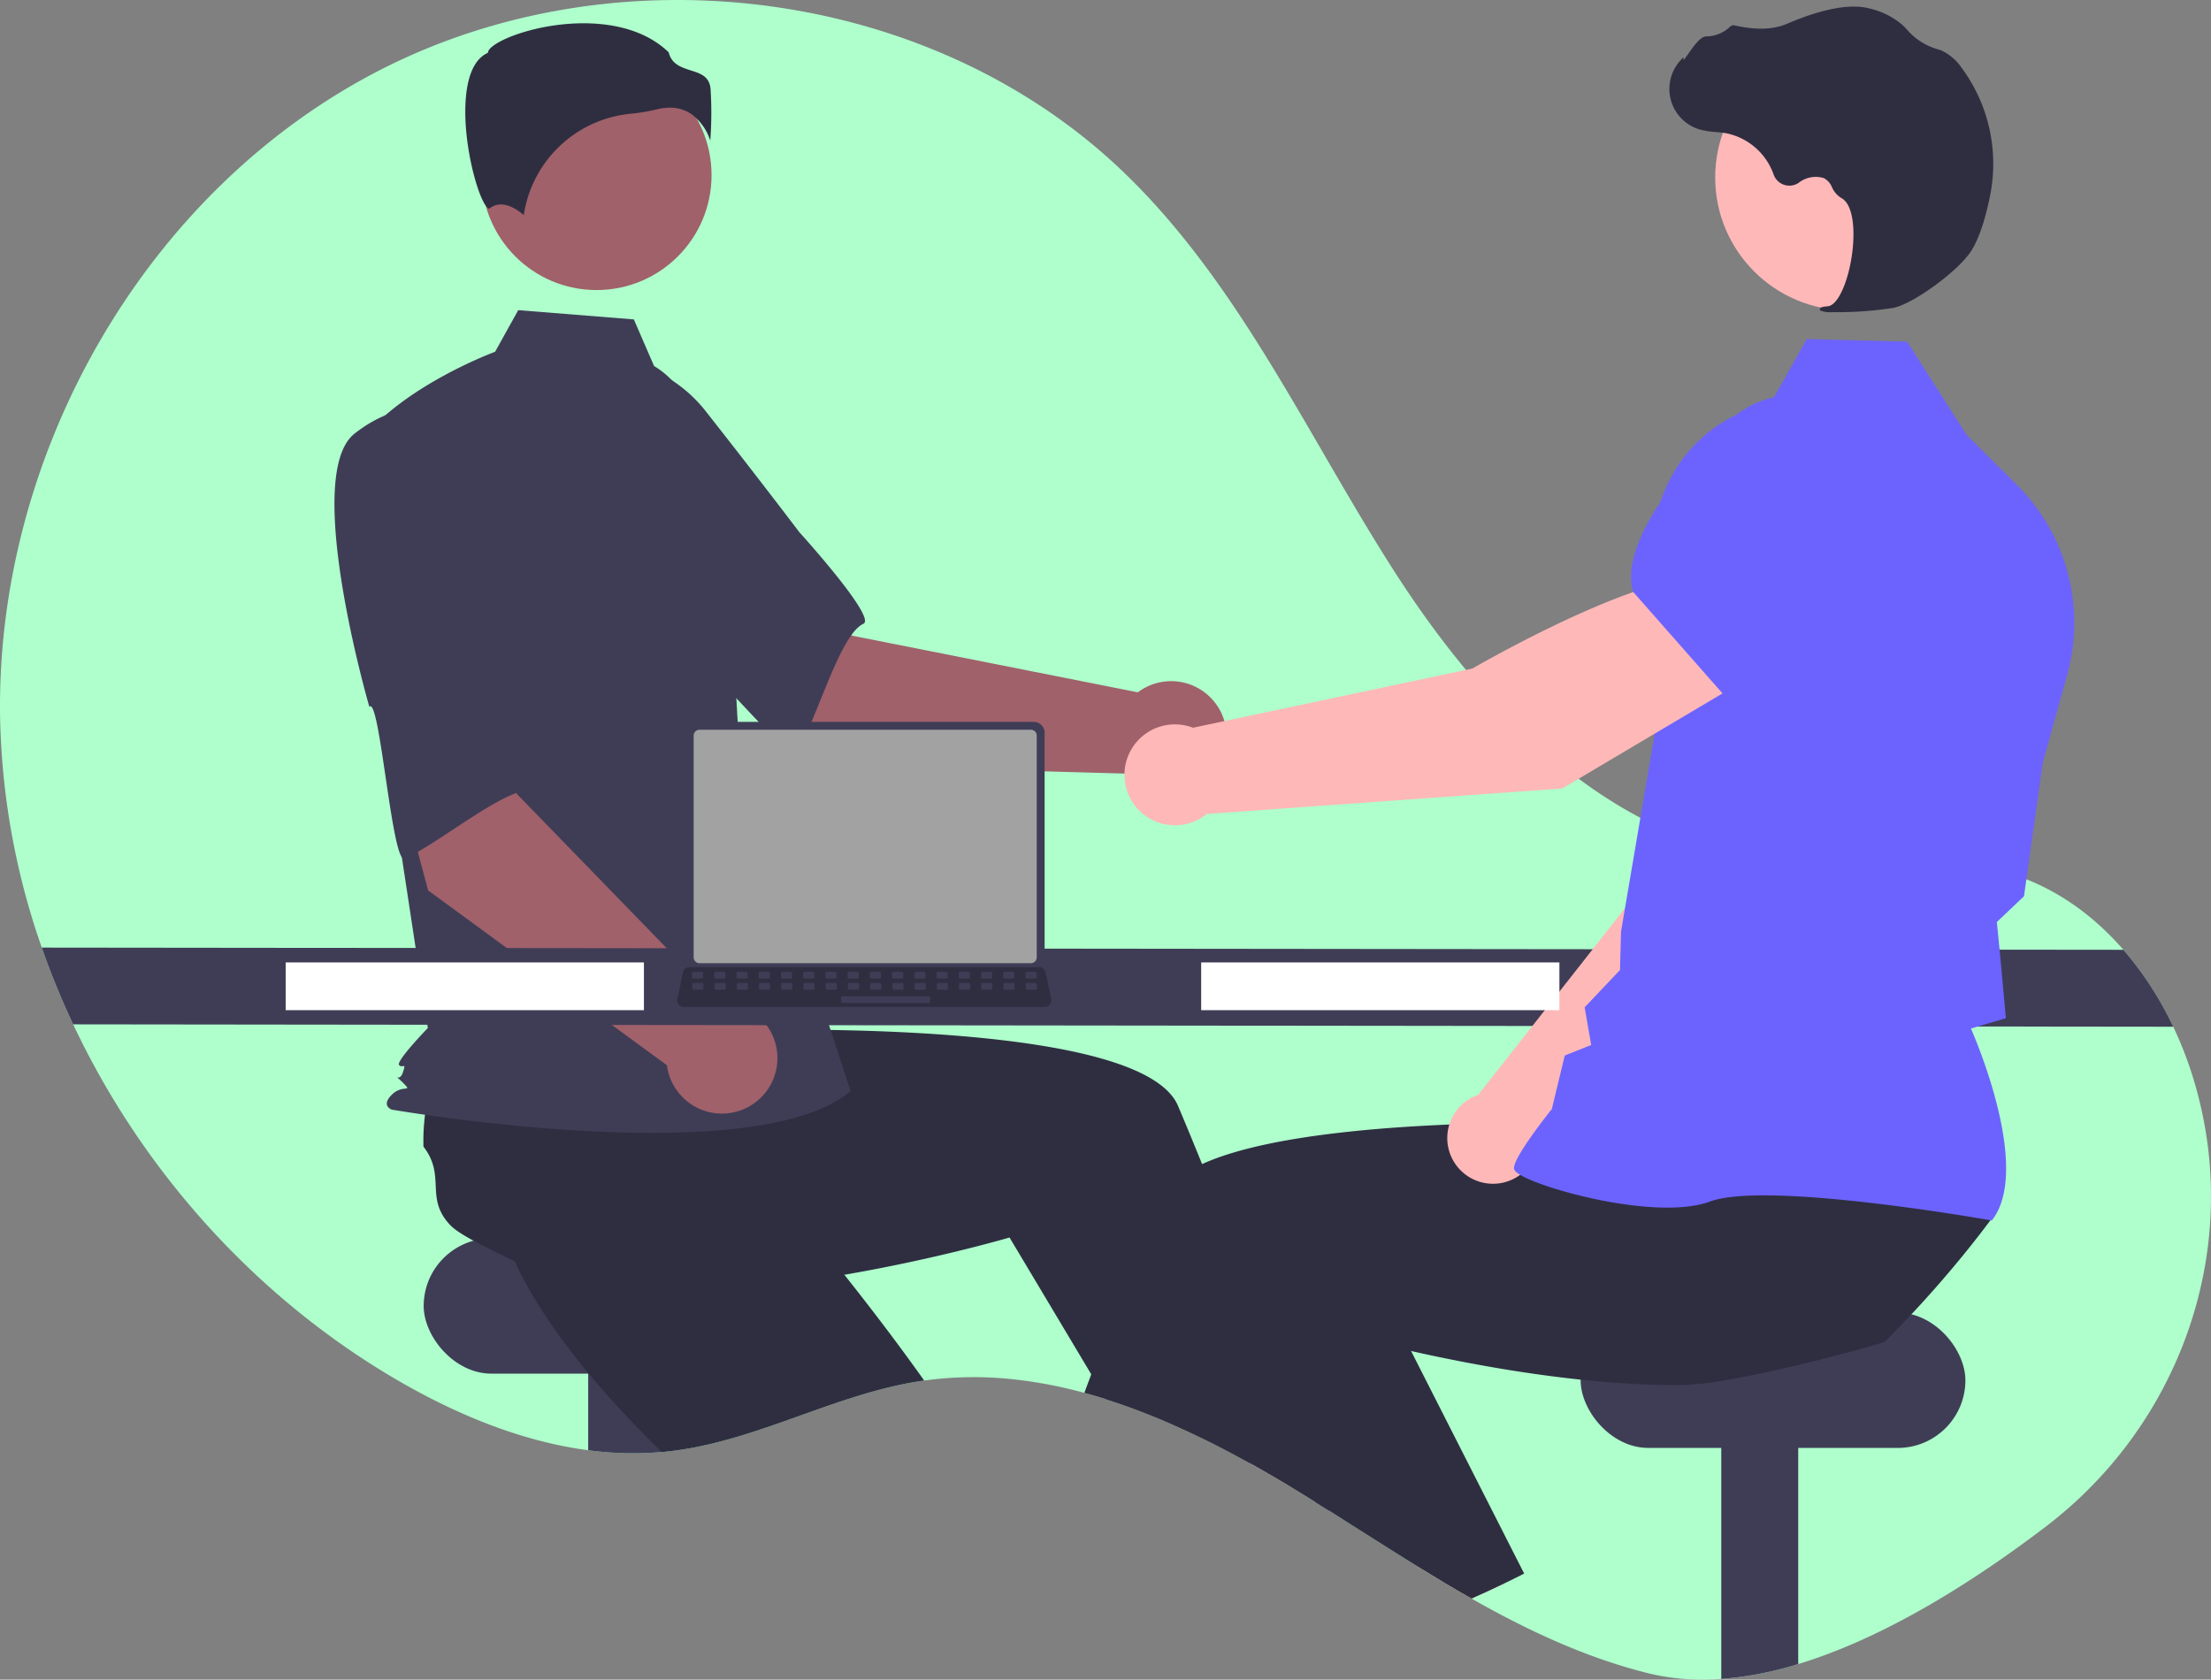 <?xml version="1.0" encoding="UTF-8" standalone="no"?>
<svg
   data-name="Layer 1"
   width="833.222"
   height="633.11"
   viewBox="0 0 833.222 633.11"
   version="1.1"
   id="svg58"
   sodipodi:docname="undraw_interview_re_e5jn.svg"
   inkscape:version="1.3 (0e150ed6c4, 2023-07-21)"
   xmlns:inkscape="http://www.inkscape.org/namespaces/inkscape"
   xmlns:sodipodi="http://sodipodi.sourceforge.net/DTD/sodipodi-0.dtd"
   xmlns="http://www.w3.org/2000/svg"
   xmlns:svg="http://www.w3.org/2000/svg">
  <rect x="0" y="0" width="833.222" height="633.11" fill="#808080" stroke="none"/>
  <defs
     id="defs58" />
  <sodipodi:namedview
     id="namedview58"
     pagecolor="#505050"
     bordercolor="#ffffff"
     borderopacity="1"
     inkscape:showpageshadow="0"
     inkscape:pageopacity="0"
     inkscape:pagecheckerboard="1"
     inkscape:deskcolor="#d1d1d1"
     inkscape:zoom="0.59976351"
     inkscape:cx="370.14589"
     inkscape:cy="325.96181"
     inkscape:window-width="1366"
     inkscape:window-height="715"
     inkscape:window-x="1358"
     inkscape:window-y="-8"
     inkscape:window-maximized="1"
     inkscape:current-layer="svg58" />
  <path
     d="M954.314,708.907c-27.3,20.79-60.56,41.85-93.26,51.78a132.151,132.151,0,0,1-29,5.61,87.682,87.682,0,0,1-27.45-2.13c-23.6-5.87-45.49-16.15-66.67-28.16-6.92-3.93-13.76-8.04-20.56-12.24-11.1-6.86-22.09-13.96-33.11-20.89-1.65-1.05-3.29-2.08-4.94-3.1h-.01q-3.99-2.505-8-4.94c-.47-.29-.94-.57-1.42-.86q-7.575-4.59-15.41-8.97c-.64-.35-1.28-.71-1.92-1.06a337.758,337.758,0,0,0-31.12-15.23c-6.98-2.94-14.05-5.59-21.19-7.85h-.01c-2.73-.86-5.47-1.67-8.22-2.41a172.032,172.032,0,0,0-25.14-4.92,137.461,137.461,0,0,0-35.21.28c-.79.11-1.57.22-2.36.35-31.6,5.06-60.44,22.12-92.18,26.14-1.03.13-2.05.25-3.08.34-.44.04-.88.09-1.32.12a126.185,126.185,0,0,1-27.68-.68c-25.63-3.38-50.59-13.87-73.06-27.09-52.53-30.91-95.13-78.42-121.03-133.44a297.454,297.454,0,0,1-11.83-28.93,278.47,278.47,0,0,1-15.67-84.85c-2.43-100.36,54.6-201.05,144.14-246.44,89.55-45.39,207.35-30.38,279.57,39.35,43.81,42.3,69.16,99.62,102.13,150.83,32.97,51.2,79.83,100.11,140.27,107.57,30.79,3.8,63.01-3.55,92.52,6.01,16.34,5.3,30.28,15.44,41.51,28.36a127.185,127.185,0,0,1,18.78,29,141.927,141.927,0,0,1,8.73,23.54c.41,1.49.79,2.98,1.16,4.47C1026.974,608.507,1003.484,671.447,954.314,708.907Z"
     transform="translate(-183.389 -133.445)"
     fill="#f2f2f2"
     id="path1"
     style="fill:#aeffcc;fill-opacity:1" />
  <rect
     x="159.665"
     y="466.772"
     width="145"
     height="51"
     rx="25.5"
     fill="#3f3d56"
     id="rect1" />
  <path
     d="M434.054,638.217v42.43a125.553,125.553,0,0,1-29-.56v-41.87Z"
     transform="translate(-183.389 -133.445)"
     fill="#3f3d56"
     id="path2" />
  <path
     d="M531.674,653.817c-.79.11-1.57.22-2.36.35-31.6,5.06-60.44,22.12-92.18,26.14-1.03.13-2.05.25-3.08.34-.44.04-.88.09-1.32.12-7.75-7.59-15.5-15.67-22.78-24.04-3.95-4.53-7.77-9.15-11.36-13.83-9.32-12.08-17.22-24.5-22.44-36.7.53-5.85-3.11-19.38-4.85-29.74l-.01-.01c-.74-4.35-1.14-8.13-.77-10.56,2.12-14.02,13.57-12.41,17.09-26.15a77.5,77.5,0,0,1,10.11-7.11c.59-.35,1.19-.7,1.81-1.05l38.2-26.4,14.6,14.32,22.22,21.8,24.08,23.61-20.44,20.65s17.08,19.69,37.05,45.94C520.604,638.547,526.174,646.077,531.674,653.817Z"
     transform="translate(-183.389 -133.445)"
     fill="#2f2e41"
     id="path3" />
  <path
     d="M861.054,638.217v122.47a132.151,132.151,0,0,1-29,5.61v-128.08Z"
     transform="translate(-183.389 -133.445)"
     fill="#3f3d56"
     id="path4" />
  <rect
     x="595.665"
     y="494.772"
     width="145"
     height="51"
     rx="25.5"
     fill="#3f3d56"
     id="rect4" />
  <path
     d="M669.894,693.977q-7.575-4.59-15.41-8.97c-.64-.35-1.28-.71-1.92-1.06l3.44-1.47,9.28-3.99.09-.04.1.34Z"
     transform="translate(-183.389 -133.445)"
     fill="#ffb6b6"
     id="path5" />
  <path
     d="M684.264,702.877c-1.65-1.05-3.29-2.08-4.94-3.1h-.01q-3.99-2.505-8-4.94c-.47-.29-.94-.57-1.42-.86q-7.575-4.59-15.41-8.97c-.64-.35-1.28-.71-1.92-1.06a337.758,337.758,0,0,0-31.12-15.23c-6.98-2.94-14.05-5.59-21.19-7.85h-.01l-5.61-9.39-25.25-42.29-5.55-9.29s-18.93,5.6-45.72,10.97c-9.75,1.96-20.53,3.88-31.84,5.5-12.09,1.72-24.77,3.09-37.37,3.75-6.01.32-12,.48-17.9.43-15.25-.1-29.9-1.53-42.73-4.93-4.28-4.02-17.18-9.49-26.42-14.5h-.01c-3.88-2.1-7.1-4.11-8.79-5.9-9.74-10.3-1.42-18.33-10.08-29.57a78.018,78.018,0,0,1,.63-12.34c.09-.68.18-1.37.29-2.07l2.73-46.36,20.28-2.68,30.86-4.08,33.43-4.42,3.68,28.82s26.03-1.32,59.01-.88c52.97.72,123.85,6,133.45,28.66.9,2.13,1.8,4.28,2.7,6.43q3.21,7.71,6.36,15.5c7.61,18.8,14.87,37.78,21.5,55.72,4.12,11.16,8,21.92,11.57,31.99,2.87,8.1,5.53,15.76,7.96,22.81,2.22,6.44,4.23,12.37,6.02,17.69C683.724,701.267,683.994,702.087,684.264,702.877Z"
     transform="translate(-183.389 -133.445)"
     fill="#2f2e41"
     id="path6" />
  <path
     d="M497.708,421.99l-64.055-54.401,41.675-42.177,29.075,47.623,107.774,21.367a20.9,20.9,0,1,1-2.97,30.678Z"
     transform="translate(-183.389 -133.445)"
     fill="#a0616a"
     id="path7" />
  <path
     d="M377.042,296.092c-7.403,24.083,63.1,81.52,63.1,81.52.783-5.782,40.756,44.073,43.475,39.558,7.729-12.832,16.234-44.552,25.157-48.606,5.103-2.318-24.171-34.543-24.171-34.543s-14.933-19.756-34.649-44.794a53.412,53.412,0,0,0-47.084-20.961S384.445,272.009,377.042,296.092Z"
     transform="translate(-183.389 -133.445)"
     fill="#3f3d56"
     id="path8" />
  <circle
     cx="224.825"
     cy="66.009"
     r="43.324"
     fill="#a0616a"
     id="circle8" />
  <path
     d="M429.876,271.412c9.334,5.549,14.917,15.744,18.122,26.119a247.516,247.516,0,0,1,10.636,59.137l3.385,60.089,41.926,127.947c-36.336,30.746-172.919,6.988-172.919,6.988s-4.193-1.397,0-5.59,8.274-.478,4.082-4.671-1.302.478.095-3.715,0-1.397-1.398-2.795,10.819-13.976,10.819-13.976L333.445,447.503,319.47,299.363c16.771-20.963,50.498-33.321,50.498-33.321l8.715-15.687,43.574,3.486Z"
     transform="translate(-183.389 -133.445)"
     fill="#3f3d56"
     id="path9" />
  <path
     d="M443.928,176.437a20.078,20.078,0,0,1,7.133,10.02,141.018,141.018,0,0,0,.093-19.659c-.511-4.601-3.75-5.636-7.5-6.835-3.387-1.083-7.218-2.307-8.248-6.774-13.619-13.248-37.326-12.58-53.55-7.959-8.928,2.543-14.065,5.81-14.524,7.724l-.095.394-.363.181c-6.882,3.441-8.221,14.306-8.133,22.815.168,16.031,5.703,34.239,8.821,35.718.165.078.207.048.278-.012h0c4.695-3.752,10.424.285,12.941,2.48a45.059,45.059,0,0,1,40.346-38.219,70.703,70.703,0,0,0,9.724-1.631,20.472,20.472,0,0,1,4.968-.652A14.137,14.137,0,0,1,443.928,176.437Z"
     transform="translate(-183.389 -133.445)"
     fill="#2f2e41"
     id="path10" />
  <path
     d="M389.338,487.262,376.085,480.475a3.632,3.632,0,0,1,3.276-6.397l13.253,6.787a3.632,3.632,0,0,1-3.276,6.397Z"
     transform="translate(-183.389 -133.445)"
     fill="#6c63ff"
     id="path11" />
  <path
     d="M344.735,469.078l-21.801-81.162,58.259-11.028-3.133,55.709,76.547,78.818A20.9,20.9,0,1,1,434.732,534.973Z"
     transform="translate(-183.389 -133.445)"
     fill="#a0616a"
     id="path12" />
  <path
     d="M316.972,296.916c-19.775,15.612,5.606,102.935,5.606,102.935,3.93-4.313,8.496,59.425,13.299,57.255,13.651-6.168,38.673-27.438,48.319-25.704,5.516.992-.263-42.159-.263-42.159s-1.063-24.742-3.061-56.548a53.412,53.412,0,0,0-26.836-44.001S336.747,281.305,316.972,296.916Z"
     transform="translate(-183.389 -133.445)"
     fill="#3f3d56"
     id="path13" />
  <path
     d="M1002.384,520.457l-791.42-.9a297.454,297.454,0,0,1-11.83-28.93l784.47.83A127.185,127.185,0,0,1,1002.384,520.457Z"
     transform="translate(-183.389 -133.445)"
     fill="#3f3d56"
     id="path14" />
  <path
     d="M750.314,730.277q-6.135,2.97-12.38,5.73c-6.92-3.93-13.76-8.04-20.56-12.24l25.22-11.08Z"
     transform="translate(-183.389 -133.445)"
     fill="#ffb6b6"
     id="path15" />
  <path
     d="M934.194,592.477q-6.15,8.25-12.69,16.17-6.03,7.305-12.38,14.33c-1.75,1.94-3.52,3.87-5.33,5.78q-4.995,5.355-10.21,10.53c-6.26,1.97-18.94,5.44-32.53,8.68-9.89,2.35-20.26,4.58-29,6a104.486,104.486,0,0,1-14.81,1.58c-5.9.05-11.89-.11-17.9-.43-6.78-.36-13.57-.92-20.28-1.64-17.45-1.83-34.35-4.68-48.93-7.61-5.34-1.06-10.36-2.14-14.98-3.19-8.75-1.97-16.07-3.81-21.37-5.21-5.97-1.56-9.37-2.57-9.37-2.57l-14.95,25.04-7.76,12.99-5.7,9.55-1.52,2.53c-.64-.35-1.28-.71-1.92-1.06a337.758,337.758,0,0,0-31.12-15.23c-6.98-2.94-14.05-5.59-21.19-7.85h-.01c-2.73-.86-5.47-1.67-8.22-2.41q1.29-3.465,2.61-6.98,2.46-6.555,5.02-13.23c3.69-9.64,7.51-19.42,11.44-29.15,3.22-7.99,6.5-15.95,9.82-23.8,1.53-3.62,4.64-6.8,8.99-9.59a52.323,52.323,0,0,1,6.49-3.48c12.45-5.67,30.79-9.36,51-11.73,1.67-.19,3.35-.38,5.04-.56,16.73-1.76,34.48-2.67,51.08-3.09,8.31-.21,16.33-.29,23.79-.3q3.615,0,7.03.02h.01c6.15.03,11.81.12,16.79.22.97.02,1.91.05,2.83.07h.01c.62.01,1.23.03,1.83.04,10.89.28,17.57.62,17.57.62l2.59-20.32.53-4.1.5-3.9v-.01l.06-.49.41-.01,7.2-.14,60.52-1.18,33.06-.65-5.24,22.46-8.65,37.06C905.234,592.097,934.494,587.507,934.194,592.477Z"
     transform="translate(-183.389 -133.445)"
     fill="#2f2e41"
     id="path16" />
  <path
     d="M757.774,726.577c-2.47,1.26-4.96,2.5-7.46,3.7q-6.135,2.97-12.38,5.73c-6.92-3.93-13.76-8.04-20.56-12.24-11.1-6.86-22.09-13.96-33.11-20.89-1.65-1.05-3.29-2.08-4.94-3.1h-.01c-4.54-6.74-9.17-13.76-13.84-20.99-.07-.1-.13-.2-.19-.3q-1.8-2.76-3.58-5.56c-7.47-11.7-14.98-23.9-22.27-36.36l18.46-8.62,34.32-16.02,5.92-2.76,17.02,33.51,15.18,29.89,3.38,6.65Z"
     transform="translate(-183.389 -133.445)"
     fill="#2f2e41"
     id="path17" />
  <path
     d="M762.946,565.695l87.501-84.384,24.252-68.67L838.926,397.086c-18.375,17.601-38.237,72.424-38.237,72.424L740.477,546.115c-.469.161-.937.331-1.399.535a17.231,17.231,0,1,0,23.869,19.045Z"
     transform="translate(-183.389 -133.445)"
     fill="#ffb8b8"
     id="path18" />
  <path
     d="M828.86,404.753l45.375,14.405.171-.028c16.889-2.829,30.903-30.412,39.684-53.054a31.596,31.596,0,0,0-16.087-40.025h0a31.666,31.666,0,0,0-33.165,4.184l-23.301,19.039Z"
     transform="translate(-183.389 -133.445)"
     fill="#6c63ff"
     id="path19" />
  <path
     d="M934.012,593.49l.265-.352c14.157-18.776-5.206-65.273-8.133-72.017l13.164-3.899-2.294-25.064-1.105-11.176L946.143,471.262l.034-.248,7.039-50.092,9.21-33.154A73.285,73.285,0,0,0,943.465,316.233L924.638,297.54l-22.556-35.306-37.819-.976-13.6,24.159a55.141,55.141,0,0,0-44.103,55.179l1.28,64.316L794.269,484.598l-.381,14.475-13.319,14.055,2.462,14.21-9.963,3.969-4.875,20.191c-1.862,2.33-14.156,17.87-14.268,22.202-.017.65.447,1.292,1.459,2.016,7.958,5.694,52.437,18.031,72.456,10.614,21.323-7.894,104.895,6.932,105.737,7.083Z"
     transform="translate(-183.389 -133.445)"
     fill="#6c63ff"
     id="path20" />
  <circle
     cx="696.48"
     cy="66.885"
     r="50.104"
     fill="#ffb8b8"
     id="circle20" />
  <path
     d="M873.756,251.104a136.267,136.267,0,0,0,23.181-1.62c7.599-1.545,24.599-14.003,29.339-21.5h0c3.521-5.57,5.772-14.268,7.042-20.583a60.914,60.914,0,0,0-10.654-48.358,19.245,19.245,0,0,0-7.773-6.634c-.278-.109-.565-.205-.855-.288a23.745,23.745,0,0,1-11.812-7.309,19.586,19.586,0,0,0-1.964-2.021,29.248,29.248,0,0,0-12.203-6.127c-7.254-1.941-17.752-.014-31.202,5.733-6.757,2.888-14.147,1.843-19.832.609a1.86,1.86,0,0,0-1.751.6,13.132,13.132,0,0,1-8.925,3.558c-2.032.089-4.164,2.903-6.741,6.572-.585.833-1.267,1.805-1.759,2.396l-.066-1.136-1.149,1.267a15.935,15.935,0,0,0,7.194,25.961,31.076,31.076,0,0,0,6.25.996c1.279.115,2.602.234,3.87.454a24.025,24.025,0,0,1,17.853,15.59,6.283,6.283,0,0,0,9.483,3.05,10.381,10.381,0,0,1,9.459-1.722,6.891,6.891,0,0,1,3.046,3.455,8.98,8.98,0,0,0,3.408,3.976c5.15,2.655,5.505,14.417,3.655,24.222-1.783,9.451-5.307,16.288-8.57,16.626-2.512.26-2.799.438-2.981.883l-.162.398.282.372A10.261,10.261,0,0,0,873.756,251.104Z"
     transform="translate(-183.389 -133.445)"
     fill="#2f2e41"
     id="path21" />
  <path
     d="M841.302,389.605l-19.319-38.516c-28.041,1.915-83.695,34.337-83.695,34.337L632.99,407.752a19.023,19.023,0,1,0,5.186,32.508L772.123,430.659Z"
     transform="translate(-183.389 -133.445)"
     fill="#ffb8b8"
     id="path22" />
  <path
     d="M833.51,395.929l50.454-37.495,8.887-32.027a34.982,34.982,0,0,0-10.521-35.394h0a34.899,34.899,0,0,0-47.624,1.537c-18.987,18.951-40.642,45.39-35.99,63.723l.047.186Z"
     transform="translate(-183.389 -133.445)"
     fill="#6c63ff"
     id="path23" />
  <rect
     x="452.665"
     y="362.772"
     width="135"
     height="18"
     fill="#fff"
     id="rect23" />
  <rect
     x="107.665"
     y="362.772"
     width="135"
     height="18"
     fill="#fff"
     id="rect24" />
  <path
     d="M441.818,409.655v85.704a4.122,4.122,0,0,0,4.119,4.119H572.941a4.122,4.122,0,0,0,4.119-4.119v-85.704a4.124,4.124,0,0,0-4.119-4.115H445.937A4.124,4.124,0,0,0,441.818,409.655Z"
     transform="translate(-183.389 -133.445)"
     fill="#3f3d56"
     id="path24" />
  <path
     d="M444.797,410.722v83.58a2.205,2.205,0,0,0,2.201,2.201H571.884a2.205,2.205,0,0,0,2.201-2.201V410.722a2.206,2.206,0,0,0-2.201-2.206H446.999A2.206,2.206,0,0,0,444.797,410.722Z"
     transform="translate(-183.389 -133.445)"
     fill="#6c63ff"
     id="path25"
     style="fill:#a2a2a2;fill-opacity:1" />
  <path
     d="M439.161,512.074a2.47,2.47,0,0,0,1.943.93h135.992A2.502,2.502,0,0,0,579.543,509.988l-2.111-10.027a2.507,2.507,0,0,0-1.558-1.818,2.425,2.425,0,0,0-.888-.168H443.208a2.425,2.425,0,0,0-.888.168,2.507,2.507,0,0,0-1.558,1.818l-2.111,10.027A2.5,2.5,0,0,0,439.161,512.074Z"
     transform="translate(-183.389 -133.445)"
     fill="#2f2e41"
     id="path26" />
  <rect
     x="569.832"
     y="499.781"
     width="4.188"
     height="2.513"
     rx="0.488"
     transform="translate(960.463 868.631) rotate(-180)"
     fill="#3f3d56"
     id="rect26" />
  <rect
     x="561.455"
     y="499.781"
     width="4.188"
     height="2.513"
     rx="0.488"
     transform="translate(943.709 868.631) rotate(-180)"
     fill="#3f3d56"
     id="rect27" />
  <rect
     x="553.078"
     y="499.781"
     width="4.188"
     height="2.513"
     rx="0.488"
     transform="translate(926.955 868.631) rotate(-180)"
     fill="#3f3d56"
     id="rect28" />
  <rect
     x="544.701"
     y="499.781"
     width="4.188"
     height="2.513"
     rx="0.488"
     transform="translate(910.201 868.631) rotate(-180)"
     fill="#3f3d56"
     id="rect29" />
  <rect
     x="536.324"
     y="499.781"
     width="4.188"
     height="2.513"
     rx="0.488"
     transform="translate(893.447 868.631) rotate(-180)"
     fill="#3f3d56"
     id="rect30" />
  <rect
     x="527.947"
     y="499.781"
     width="4.188"
     height="2.513"
     rx="0.488"
     transform="translate(876.693 868.631) rotate(-180)"
     fill="#3f3d56"
     id="rect31" />
  <rect
     x="519.57"
     y="499.781"
     width="4.188"
     height="2.513"
     rx="0.488"
     transform="translate(859.939 868.631) rotate(-180)"
     fill="#3f3d56"
     id="rect32" />
  <rect
     x="511.193"
     y="499.781"
     width="4.188"
     height="2.513"
     rx="0.488"
     transform="translate(843.185 868.631) rotate(-180)"
     fill="#3f3d56"
     id="rect33" />
  <rect
     x="502.816"
     y="499.781"
     width="4.188"
     height="2.513"
     rx="0.488"
     transform="translate(826.431 868.631) rotate(-180)"
     fill="#3f3d56"
     id="rect34" />
  <rect
     x="494.439"
     y="499.781"
     width="4.188"
     height="2.513"
     rx="0.488"
     transform="translate(809.677 868.631) rotate(-180)"
     fill="#3f3d56"
     id="rect35" />
  <rect
     x="486.062"
     y="499.781"
     width="4.188"
     height="2.513"
     rx="0.488"
     transform="translate(792.923 868.631) rotate(-180)"
     fill="#3f3d56"
     id="rect36" />
  <rect
     x="477.685"
     y="499.781"
     width="4.188"
     height="2.513"
     rx="0.488"
     transform="translate(776.169 868.631) rotate(-180)"
     fill="#3f3d56"
     id="rect37" />
  <rect
     x="469.308"
     y="499.781"
     width="4.188"
     height="2.513"
     rx="0.488"
     transform="translate(759.415 868.631) rotate(-180)"
     fill="#3f3d56"
     id="rect38" />
  <rect
     x="460.931"
     y="499.781"
     width="4.188"
     height="2.513"
     rx="0.488"
     transform="translate(742.661 868.631) rotate(-180)"
     fill="#3f3d56"
     id="rect39" />
  <rect
     x="452.554"
     y="499.781"
     width="4.188"
     height="2.513"
     rx="0.488"
     transform="translate(725.907 868.631) rotate(-180)"
     fill="#3f3d56"
     id="rect40" />
  <rect
     x="444.177"
     y="499.781"
     width="4.188"
     height="2.513"
     rx="0.488"
     transform="translate(709.153 868.631) rotate(-180)"
     fill="#3f3d56"
     id="rect41" />
  <rect
     x="569.931"
     y="503.97"
     width="4.188"
     height="2.513"
     rx="0.488"
     transform="translate(960.661 877.008) rotate(-180)"
     fill="#3f3d56"
     id="rect42" />
  <rect
     x="561.554"
     y="503.97"
     width="4.188"
     height="2.513"
     rx="0.488"
     transform="translate(943.907 877.008) rotate(-180)"
     fill="#3f3d56"
     id="rect43" />
  <rect
     x="553.177"
     y="503.97"
     width="4.188"
     height="2.513"
     rx="0.488"
     transform="translate(927.153 877.008) rotate(-180)"
     fill="#3f3d56"
     id="rect44" />
  <rect
     x="544.8"
     y="503.97"
     width="4.188"
     height="2.513"
     rx="0.488"
     transform="translate(910.399 877.008) rotate(-180)"
     fill="#3f3d56"
     id="rect45" />
  <rect
     x="536.423"
     y="503.97"
     width="4.188"
     height="2.513"
     rx="0.488"
     transform="translate(893.645 877.008) rotate(-180)"
     fill="#3f3d56"
     id="rect46" />
  <rect
     x="528.046"
     y="503.97"
     width="4.188"
     height="2.513"
     rx="0.488"
     transform="translate(876.891 877.008) rotate(-180)"
     fill="#3f3d56"
     id="rect47" />
  <rect
     x="519.669"
     y="503.97"
     width="4.188"
     height="2.513"
     rx="0.488"
     transform="translate(860.137 877.008) rotate(-180)"
     fill="#3f3d56"
     id="rect48" />
  <rect
     x="511.292"
     y="503.97"
     width="4.188"
     height="2.513"
     rx="0.488"
     transform="translate(843.383 877.008) rotate(-180)"
     fill="#3f3d56"
     id="rect49" />
  <rect
     x="502.915"
     y="503.97"
     width="4.188"
     height="2.513"
     rx="0.488"
     transform="translate(826.629 877.008) rotate(-180)"
     fill="#3f3d56"
     id="rect50" />
  <rect
     x="494.538"
     y="503.97"
     width="4.188"
     height="2.513"
     rx="0.488"
     transform="translate(809.875 877.008) rotate(-180)"
     fill="#3f3d56"
     id="rect51" />
  <rect
     x="486.161"
     y="503.97"
     width="4.188"
     height="2.513"
     rx="0.488"
     transform="translate(793.121 877.008) rotate(-180)"
     fill="#3f3d56"
     id="rect52" />
  <rect
     x="477.784"
     y="503.97"
     width="4.188"
     height="2.513"
     rx="0.488"
     transform="translate(776.367 877.008) rotate(-180)"
     fill="#3f3d56"
     id="rect53" />
  <rect
     x="469.407"
     y="503.97"
     width="4.188"
     height="2.513"
     rx="0.488"
     transform="translate(759.613 877.008) rotate(-180)"
     fill="#3f3d56"
     id="rect54" />
  <rect
     x="461.03"
     y="503.97"
     width="4.188"
     height="2.513"
     rx="0.488"
     transform="translate(742.859 877.008) rotate(-180)"
     fill="#3f3d56"
     id="rect55" />
  <rect
     x="452.653"
     y="503.97"
     width="4.188"
     height="2.513"
     rx="0.488"
     transform="translate(726.105 877.008) rotate(-180)"
     fill="#3f3d56"
     id="rect56" />
  <rect
     x="444.276"
     y="503.97"
     width="4.188"
     height="2.513"
     rx="0.488"
     transform="translate(709.351 877.008) rotate(-180)"
     fill="#3f3d56"
     id="rect57" />
  <rect
     x="500.402"
     y="508.996"
     width="33.508"
     height="2.513"
     rx="0.488"
     transform="translate(850.922 887.06) rotate(-180)"
     fill="#3f3d56"
     id="rect58" />
</svg>
